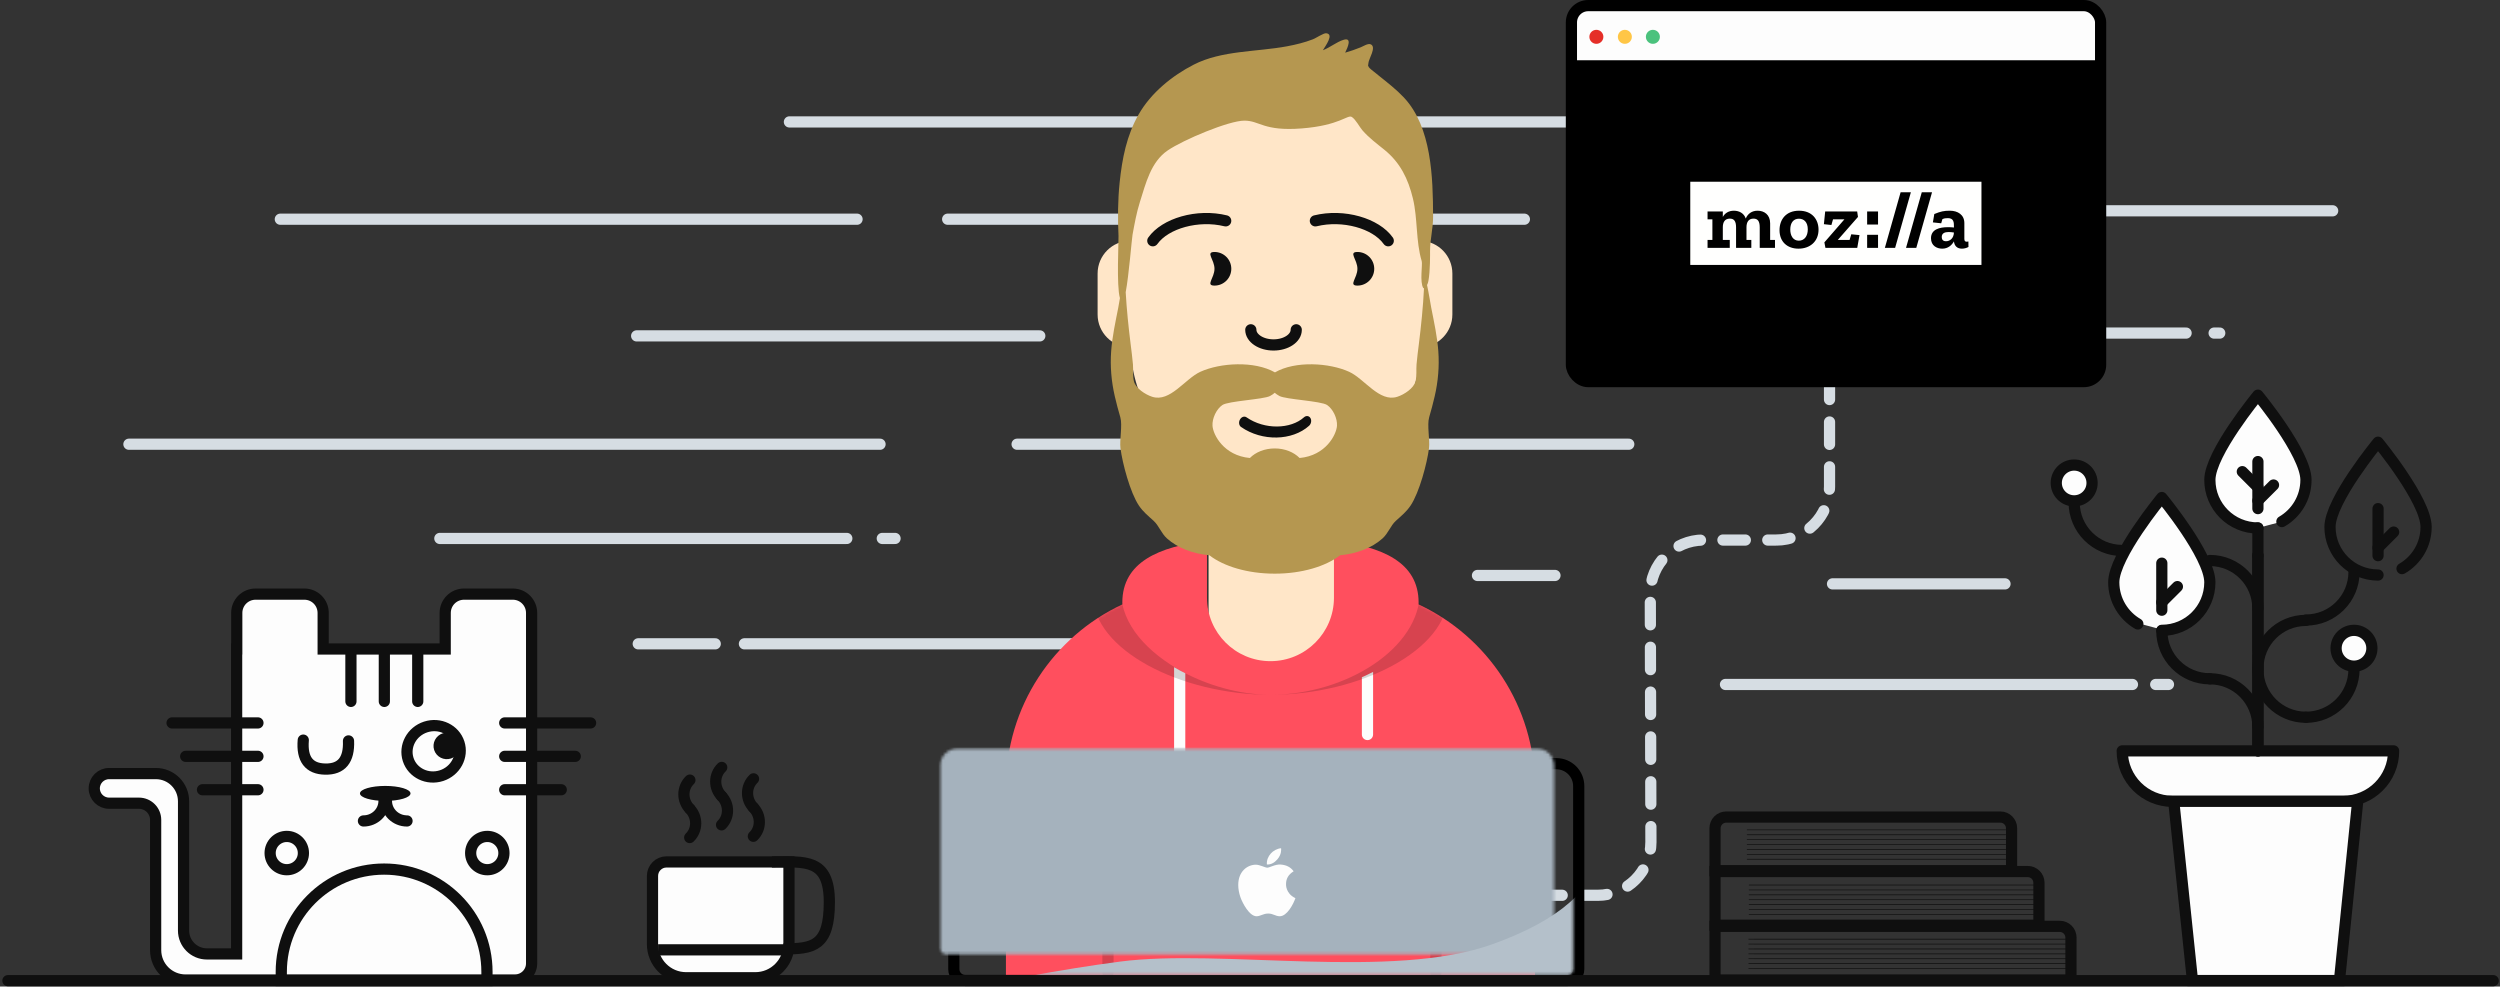 <?xml version="1.0" encoding="UTF-8"?>
<svg width="892px" height="352px" viewBox="0 0 892 352" version="1.1" xmlns="http://www.w3.org/2000/svg" xmlns:xlink="http://www.w3.org/1999/xlink">
    <rect x="0" y="0" width="892" height="352" fill="#333333" stroke="none"/>
    <!-- Generator: Sketch 50.2 (55047) - http://www.bohemiancoding.com/sketch -->
    <title>Chapter III</title>
    <desc>Created with Sketch.</desc>
    <defs>
        <path d="M122.124,143.455 L122.124,213 L72.894,213 L72.894,144.137 C56.833,135.75 45.709,119.205 45.021,100 C45.01,100 44.999,100 44.987,100 C38.531,100 33.298,94.767 33.298,88.311 L33.298,73.689 C33.298,67.233 38.531,62 44.987,62 L44.987,51.891 C44.987,23.232 68.22,5.26447522e-15 96.878,0 C125.537,-5.26447522e-15 148.769,23.232 148.769,51.891 L148.769,62.014 C154.956,62.315 159.88,67.427 159.88,73.689 L159.88,88.311 C159.88,94.584 154.939,99.703 148.735,99.988 C148.07,118.691 137.506,134.873 122.124,143.455 Z" id="path-1"></path>
        <path d="M72.323,0.071 L72.323,20.347 C72.323,32.858 82.464,43 94.975,43 C107.486,43 117.628,32.858 117.628,20.347 L117.628,0.071 C134.712,2.096 147.831,7.663 147.831,22.077 C147.831,22.299 147.828,22.521 147.822,22.741 C172.361,34.215 189.361,59.122 189.361,87.999 L189.361,157.419 L0.589,157.419 L0.589,87.999 C0.589,59.122 17.59,34.215 42.128,22.741 C42.122,22.521 42.119,22.299 42.119,22.077 C42.119,7.663 55.238,2.096 72.323,0.071 Z" id="path-3"></path>
        <path d="M77.819,133.607 C79.93,132.167 92.542,131.616 94.815,130.391 C95.525,130.008 96.076,129.621 96.5,129.237 C96.924,129.621 97.475,130.008 98.185,130.391 C100.458,131.616 113.07,132.167 115.181,133.607 C117.318,135.064 118.879,138.408 118.708,141.023 C118.503,144.161 114.738,151.647 105.369,152.509 C103.324,150.435 100.113,149.097 96.5,149.097 C92.887,149.097 89.676,150.435 87.631,152.509 C78.262,151.647 74.497,144.161 74.293,141.023 C74.122,138.408 75.682,135.064 77.819,133.607 M114.525,148.741 C114.527,148.74 114.528,148.74 114.53,148.74 C114.528,148.74 114.527,148.74 114.525,148.741 M78.462,148.737 C78.466,148.738 78.473,148.74 78.478,148.742 C78.473,148.74 78.468,148.738 78.462,148.737 M41.266,95.448 C39.982,91.262 40.843,75.016 40.76,73.318 C40.454,67.001 40.507,60.494 41.163,54.2 C42.058,45.622 43.656,37.431 47.929,29.946 C52.362,22.18 59.941,16.082 67.615,12.152 C77.57,7.054 90.152,7.629 100.912,5.611 C104.076,5.017 107.155,4.264 110.169,3.098 C111.175,2.709 113.895,0.884 114.829,0.961 C117.833,1.206 114.509,5.6 113.678,7.018 C116.19,6.08 118.519,4.088 121.019,3.313 C124.228,2.318 122.52,6.035 121.625,7.891 C123.494,7.351 125.324,6.725 127.132,5.991 C128.056,5.616 129.775,4.48 130.738,4.907 C132.928,5.878 129.993,10.109 129.918,11.607 C129.858,12.792 129.607,12.019 130.04,13.011 C130.22,13.424 131.724,14.545 131.871,14.67 C132.517,15.219 133.189,15.736 133.849,16.265 C136.844,18.665 139.923,21.059 142.575,23.879 C152.516,34.449 152.946,52.485 153,66.317 C153.014,70.867 151.914,74.258 151.914,78.778 C151.914,79.468 152.009,85.726 151.324,89.352 C151.21,89.954 151.035,90.427 150.837,90.794 C151.474,93.695 152.15,97.933 152.325,98.83 C153.335,104.001 154.492,109.183 154.867,114.432 C155.253,119.826 154.792,125.171 153.579,130.456 C153,132.981 152.323,135.491 151.598,137.985 C150.791,140.755 151.907,146.149 151.546,148.993 C150.863,154.373 148.082,164.867 144.96,169.496 C143.451,171.733 141.682,173.13 139.707,174.933 C137.805,176.669 137.011,179.359 134.959,181.207 C131.134,184.652 125.56,186.703 119.837,187.207 C114.7,191.18 106.164,193.78 96.5,193.78 C86.836,193.78 78.3,191.18 73.164,187.207 C67.439,186.703 61.866,184.652 58.041,181.207 C55.989,179.359 55.195,176.669 53.294,174.933 C51.318,173.13 49.549,171.733 48.04,169.496 C44.918,164.867 42.137,154.373 41.454,148.993 C41.093,146.149 42.209,140.755 41.403,137.985 C40.677,135.491 40,132.981 39.421,130.456 C38.208,125.171 37.747,119.826 38.133,114.432 C38.509,109.183 39.665,104.001 40.675,98.83 C40.764,98.371 40.986,97.033 41.266,95.448 Z M43.32,93.352 C43.672,99.558 44.313,105.717 45.088,111.923 C45.386,114.311 45.699,116.699 45.905,119.094 C46.07,121.029 45.775,123.368 46.289,125.24 C46.945,127.626 50.234,129.852 52.792,130.674 C59.173,132.725 64.497,124.237 69.947,121.754 C77.023,118.531 89.186,117.763 96.579,121.964 C103.814,117.763 115.977,118.531 123.053,121.754 C128.504,124.237 133.827,132.725 140.209,130.674 C142.766,129.852 146.055,127.626 146.711,125.24 C147.225,123.368 146.93,121.029 147.096,119.094 C147.301,116.699 147.614,114.311 147.912,111.923 C148.748,105.232 149.427,98.596 149.758,91.896 C149.63,91.945 149.542,91.946 149.522,91.913 C148.144,89.701 149.31,83.498 148.937,82.264 C146.816,75.248 147.529,67.112 145.815,59.981 C144.095,52.825 141.236,47.073 135.572,42.494 C132.856,40.297 130.087,38.252 127.764,35.573 C126.781,34.44 125.359,31.673 123.99,30.825 C122.494,29.899 119.763,33.856 106.11,34.923 C92.456,35.989 91.195,32.139 85.665,32.139 C80.135,32.139 63.877,38.967 58.286,42.788 C52.283,46.89 50.504,54.502 48.384,61.181 C47.181,64.971 46.487,68.904 45.765,72.819 C45.476,74.39 44.453,87.425 43.32,93.352 Z" id="path-5"></path>
        <path d="M6.618,0.401 L213.58,0.401 C216.894,0.401 219.58,3.088 219.58,6.401 L219.58,71.746 C219.58,72.851 218.685,73.746 217.58,73.746 L2.618,73.746 C1.513,73.746 0.618,72.851 0.618,71.746 L0.618,6.401 C0.618,3.088 3.304,0.401 6.618,0.401 Z" id="path-7"></path>
    </defs>
    <g id="me" stroke="none" stroke-width="1" fill="none" fill-rule="evenodd">
        <g id="Artboard-Copy-5" transform="translate(-6, -3)">
            <g id="Chapter-III" transform="translate(7.5, 5)">
                <g id="Group-33" transform="translate(28, 39)">
                    <g id="Group-32" transform="translate(0.24, 0)">
                        <g id="Group-9-Copy-4" transform="translate(0.76, 0)">
                            <g id="Group-20" transform="translate(13.704, 0.404)" stroke-width="4">
                                <g id="Group-9" transform="translate(0.796, 0.596)" stroke="#D6DDE3" stroke-linecap="round">
                                    <path d="M111.933,150.119 L257.145,150.119" id="Line-Copy"></path>
                                    <path d="M317.903,116.5 L536.146,116.5" id="Line-Copy-2"></path>
                                    <path d="M445.796,1.5 L516.796,1.5" id="Line-Copy-5"></path>
                                    <path d="M236.661,1.5 L432.648,1.5" id="Line-Copy-12"></path>
                                    <path d="M269.796,150.119 L274.357,150.119" id="Line-Copy-6"></path>
                                    <path d="M220.608,187.715 L365.82,187.715" id="Line-Copy-8"></path>
                                    <path d="M182.723,187.715 L210.2,187.715" id="Line-Copy-7"></path>
                                    <path d="M293.126,36.215 L498.904,36.215" id="Line-Copy-4"></path>
                                    <path d="M55.018,36.215 L260.796,36.215" id="Line-Copy-17"></path>
                                    <path d="M182.157,77.844 L326,77.844" id="Line-Copy-18"></path>
                                    <path d="M1,116.5 L269,116.5" id="Line-Copy-19"></path>
                                    <path d="M628.995,76.844 L735.003,76.844" id="Line-Copy-9"></path>
                                    <path d="M608.841,166.326 L670.387,166.326" id="Line-Copy-15"></path>
                                    <path d="M744.999,76.844 L747.006,76.844" id="Line-Copy-14"></path>
                                    <path d="M482.162,163.326 L509.817,163.326" id="Line-Copy-16"></path>
                                    <path d="M680.985,33.215 L787.296,33.215" id="Line-Copy-13"></path>
                                    <path d="M570.652,202.215 L715.864,202.215" id="Line-Copy-11"></path>
                                    <path d="M724.152,202.215 L728.713,202.215" id="Line-Copy-10"></path>
                                </g>
                                <g id="Group-3" transform="translate(189.926, 231.354)" stroke="#0F0F0F">
                                    <g id="Group" transform="translate(0.283, 33.895)">
                                        <path d="M10.395,0.88 L35.087,0.88 C41.715,0.88 47.087,6.252 47.087,12.88 L47.087,37.213 C47.087,39.974 44.849,42.213 42.087,42.213 L-1.605,42.213 L-1.605,12.88 C-1.605,6.252 3.767,0.88 10.395,0.88 Z" id="Rectangle-2" fill="#FDFDFD" transform="translate(22.741, 21.546) rotate(-180) translate(-22.741, -21.546) "></path>
                                        <path d="M40.991,0.881 C52.775,0.881 61.497,-0.555 61.497,15.238 C61.497,31.03 55.722,31.907 45.134,31.907" id="Path-2"></path>
                                        <path d="M0.395,32.251 L47.133,32.251" id="Path-4"></path>
                                    </g>
                                    <g id="Group-3-Copy-2" transform="translate(23.427, 11.382) rotate(46) translate(-23.427, -11.382) translate(15.927, 3.882)" stroke-linecap="round" stroke-linejoin="round">
                                        <path d="M14.733,14.647 C14.733,10.702 11.443,7.503 7.384,7.503" id="Stroke-156"></path>
                                        <path d="M0.036,0.359 C0.036,4.305 3.326,7.504 7.385,7.504" id="Stroke-158"></path>
                                    </g>
                                    <g id="Group-3-Copy-3" transform="translate(12.073, 15.909) rotate(46) translate(-12.073, -15.909) translate(4.573, 8.409)" stroke-linecap="round" stroke-linejoin="round">
                                        <path d="M14.733,14.647 C14.733,10.702 11.443,7.503 7.384,7.503" id="Stroke-156"></path>
                                        <path d="M0.036,0.359 C0.036,4.305 3.326,7.504 7.385,7.504" id="Stroke-158"></path>
                                    </g>
                                    <g id="Group-3-Copy" transform="translate(34.781, 15.459) rotate(46) translate(-34.781, -15.459) translate(27.281, 7.959)" stroke-linecap="round" stroke-linejoin="round">
                                        <path d="M14.733,14.647 C14.733,10.702 11.443,7.503 7.384,7.503" id="Stroke-156"></path>
                                        <path d="M0.036,0.359 C0.036,4.305 3.326,7.504 7.385,7.504" id="Stroke-158"></path>
                                    </g>
                                </g>
                            </g>
                            <g id="Group-8" transform="translate(702.212, 99.904)">
                                <g id="Group-4">
                                    <path d="M30.068,81.442 C24.933,78.48 21.476,72.933 21.476,66.579 C21.476,57.11 38.621,36.336 38.621,36.336 C38.621,36.336 55.767,57.11 55.767,66.579 C55.767,76.049 48.091,83.725 38.621,83.725" id="Fill-59" fill="#FDFDFD"></path>
                                    <path d="M81.466,45.194 C86.601,42.233 90.058,36.685 90.058,30.331 C90.058,20.862 72.913,0.088 72.913,0.088 C72.913,0.088 55.767,20.862 55.767,30.331 C55.767,39.801 63.443,47.477 72.913,47.477" id="Fill-60" fill="#FDFDFD"></path>
                                    <path d="M121.329,127.008 L24.496,127.008 C24.496,136.953 32.557,145.014 42.501,145.014 L103.324,145.014 C113.268,145.014 121.329,136.953 121.329,127.008 L121.329,127.008 Z" id="Stroke-143" stroke="#0F0F0F" stroke-width="4" fill="#FDFDFD" stroke-linecap="round" stroke-linejoin="round"></path>
                                    <polygon id="Path-5" stroke="#0F0F0F" stroke-width="4" fill="#FDFDFD" points="42.876 145.014 49.566 208.956 102.006 208.956 108.515 145.014"></polygon>
                                    <path d="M72.913,127.008 L72.913,92.717" id="Stroke-154" stroke="#0F0F0F" stroke-width="4" stroke-linecap="round" stroke-linejoin="round"></path>
                                    <path d="M72.913,91.531 L72.913,57.24" id="Stroke-155" stroke="#0F0F0F" stroke-width="4" stroke-linecap="round" stroke-linejoin="round"></path>
                                    <path d="M72.913,118.436 C72.913,108.967 65.236,101.29 55.767,101.29" id="Stroke-156" stroke="#0F0F0F" stroke-width="4" stroke-linecap="round" stroke-linejoin="round"></path>
                                    <path d="M90.058,80.448 C80.589,80.448 72.912,88.124 72.912,97.594" id="Stroke-157" stroke="#0F0F0F" stroke-width="4" stroke-linecap="round" stroke-linejoin="round"></path>
                                    <path d="M38.621,84.144 C38.621,93.613 46.298,101.29 55.767,101.29" id="Stroke-158" stroke="#0F0F0F" stroke-width="4" stroke-linecap="round" stroke-linejoin="round"></path>
                                    <path d="M90.058,80.324 C99.527,80.324 107.203,72.647 107.203,63.178" id="Stroke-160" stroke="#0F0F0F" stroke-width="4" stroke-linecap="round" stroke-linejoin="round"></path>
                                    <path d="M38.621,76.819 L38.621,60.03" id="Stroke-163" stroke="#0F0F0F" stroke-width="4" stroke-linecap="round" stroke-linejoin="round"></path>
                                    <path d="M38.621,73.961 L44.187,68.395" id="Stroke-164" stroke="#0F0F0F" stroke-width="4" stroke-linecap="round" stroke-linejoin="round"></path>
                                    <path d="M115.776,57.359 L115.776,40.571" id="Stroke-163-Copy" stroke="#0F0F0F" stroke-width="4" stroke-linecap="round" stroke-linejoin="round"></path>
                                    <path d="M115.776,54.502 L121.342,48.936" id="Stroke-164-Copy" stroke="#0F0F0F" stroke-width="4" stroke-linecap="round" stroke-linejoin="round"></path>
                                    <path d="M81.466,45.194 C86.601,42.233 90.058,36.685 90.058,30.331 C90.058,20.862 72.913,0.088 72.913,0.088 C72.913,0.088 55.767,20.862 55.767,30.331 C55.767,39.801 63.443,47.477 72.913,47.477" id="Stroke-165" stroke="#0F0F0F" stroke-width="4" stroke-linecap="round" stroke-linejoin="round"></path>
                                    <path d="M72.913,47.477 L72.913,57.24" id="Stroke-166" stroke="#0F0F0F" stroke-width="4" stroke-linecap="round" stroke-linejoin="round"></path>
                                    <path d="M72.913,40.571 L72.913,23.783" id="Stroke-167" stroke="#0F0F0F" stroke-width="4" stroke-linecap="round" stroke-linejoin="round"></path>
                                    <path d="M72.913,37.713 L78.479,32.147" id="Stroke-168" stroke="#0F0F0F" stroke-width="4" stroke-linecap="round" stroke-linejoin="round"></path>
                                    <path d="M72.913,32.951 L67.347,27.385" id="Stroke-169" stroke="#0F0F0F" stroke-width="4" stroke-linecap="round" stroke-linejoin="round"></path>
                                    <path d="M72.913,76.226 C72.913,66.758 65.236,59.081 55.767,59.081" id="Stroke-174" stroke="#0F0F0F" stroke-width="4" stroke-linecap="round" stroke-linejoin="round"></path>
                                    <path d="M7.35,38.356 C7.35,47.825 15.027,55.502 24.496,55.502" id="Stroke-159" stroke="#0F0F0F" stroke-width="4" stroke-linecap="round" stroke-linejoin="round"></path>
                                    <path d="M13.741,31.414 C13.741,27.885 10.879,25.024 7.35,25.024 C3.821,25.024 0.96,27.885 0.96,31.414 C0.96,34.943 3.821,37.805 7.35,37.805 C10.879,37.805 13.741,34.943 13.741,31.414 L13.741,31.414 Z" id="Stroke-173" stroke="#0F0F0F" stroke-width="4" fill="#FDFDFD" stroke-linecap="round" stroke-linejoin="round"></path>
                                    <path d="M113.582,90.39 C113.582,86.861 110.721,84 107.192,84 C103.663,84 100.802,86.861 100.802,90.39 C100.802,93.92 103.663,96.781 107.192,96.781 C110.721,96.781 113.582,93.92 113.582,90.39 L113.582,90.39 Z" id="Stroke-173-Copy" stroke="#0F0F0F" stroke-width="4" fill="#FDFDFD" stroke-linecap="round" stroke-linejoin="round"></path>
                                    <path d="M72.901,97.869 C72.901,107.338 80.578,115.015 90.047,115.015" id="Stroke-88" stroke="#0F0F0F" stroke-width="4" stroke-linecap="round" stroke-linejoin="round"></path>
                                    <path d="M90.047,115.015 C99.516,115.015 107.192,107.339 107.192,97.869" id="Stroke-95" stroke="#0F0F0F" stroke-width="4" stroke-linecap="round" stroke-linejoin="round"></path>
                                </g>
                            </g>
                            <g id="Group-19" transform="translate(578.589, 247.464)" stroke="#0F0F0F">
                                <g id="Group-10-Copy" opacity="0.15" transform="translate(15, 45)" stroke-linecap="square" stroke-width="0.25">
                                    <g id="Group-7" transform="translate(0.193, 0.517)">
                                        <g id="Group-5" transform="translate(0.542, 0.113)">
                                            <path d="M1.13,2.747 L114.599,2.747" id="Line-2"></path>
                                            <path d="M1.13,4.494 L114.599,4.494" id="Line-2-Copy"></path>
                                            <path d="M1.13,6.24 L114.599,6.24" id="Line-2-Copy-2"></path>
                                            <path d="M1.13,7.987 L114.599,7.987" id="Line-2-Copy-3"></path>
                                            <path d="M1.13,9.733 L114.599,9.733" id="Line-2-Copy-4"></path>
                                            <path d="M1.13,11.479 L114.599,11.479" id="Line-2-Copy-5"></path>
                                            <path d="M1.13,1.001 L114.599,1.001" id="Line-2-Copy-6"></path>
                                        </g>
                                    </g>
                                </g>
                                <g id="Group-10">
                                    <g id="Group-7" transform="translate(0.193, 39.517)">
                                        <path d="M2.641,2.542 L2.641,21.683 L129.641,21.683 L129.641,6.542 C129.641,4.333 127.85,2.542 125.641,2.542 L2.641,2.542 Z" id="Rectangle-3" stroke-width="4"></path>
                                        <g id="Group-5" transform="translate(13.542, 6.113)" stroke-linecap="round" stroke-width="0.25">
                                            <path d="M1.13,2.747 L114.599,2.747" id="Line-2"></path>
                                            <path d="M1.13,4.494 L114.599,4.494" id="Line-2-Copy"></path>
                                            <path d="M1.13,6.24 L114.599,6.24" id="Line-2-Copy-2"></path>
                                            <path d="M1.13,7.987 L114.599,7.987" id="Line-2-Copy-3"></path>
                                            <path d="M1.13,9.733 L114.599,9.733" id="Line-2-Copy-4"></path>
                                            <path d="M1.13,11.479 L114.599,11.479" id="Line-2-Copy-5"></path>
                                            <path d="M1.13,1.001 L114.599,1.001" id="Line-2-Copy-6"></path>
                                        </g>
                                    </g>
                                    <g id="Group-6" transform="translate(0.193, 20.179)" stroke-width="4">
                                        <path d="M2.641,2.322 L2.641,21.463 L118.214,21.463 L118.214,6.322 C118.214,4.113 116.423,2.322 114.214,2.322 L2.641,2.322 Z" id="Rectangle-3-Copy"></path>
                                    </g>
                                    <g id="Group-6-Copy" transform="translate(0.193, 0.082)">
                                        <path d="M2.641,22.119 L108.449,22.119 L108.449,6.978 C108.449,4.769 106.658,2.978 104.449,2.978 L6.641,2.978 C4.432,2.978 2.641,4.769 2.641,6.978 L2.641,22.119 Z" id="Rectangle-3-Copy" stroke-width="4"></path>
                                        <g id="Group-5-Copy" transform="translate(13.19, 6.549)" stroke-linecap="round" stroke-width="0.25">
                                            <path d="M0.919,2.747 L93.161,2.747" id="Line-2"></path>
                                            <path d="M0.919,4.494 L93.161,4.494" id="Line-2-Copy"></path>
                                            <path d="M0.919,6.24 L93.161,6.24" id="Line-2-Copy-2"></path>
                                            <path d="M0.919,7.987 L93.161,7.987" id="Line-2-Copy-3"></path>
                                            <path d="M0.919,9.733 L93.161,9.733" id="Line-2-Copy-4"></path>
                                            <path d="M0.919,11.479 L93.161,11.479" id="Line-2-Copy-5"></path>
                                            <path d="M0.919,1.001 L93.161,1.001" id="Line-2-Copy-6"></path>
                                        </g>
                                    </g>
                                </g>
                            </g>
                            <g id="Group-21" transform="translate(0.253, 168.693)">
                                <g id="Group-15" transform="translate(90.719, 71.786) scale(-1, 1) translate(-90.719, -71.786) translate(0.719, 0.286)">
                                    <path d="M127.042,21.583 L126.998,21.583 L126.998,8.711 C126.998,5.006 123.995,2.002 120.29,2.002 L102.873,2.002 C99.169,2.002 96.165,5.006 96.165,8.711 L96.165,21.583 L52.625,21.583 L52.625,8.711 C52.625,5.006 49.622,2.002 45.917,2.002 L28.5,2.002 C24.795,2.002 21.792,5.006 21.792,8.711 L21.792,133.767 C21.792,137.035 24.441,139.684 27.708,139.684 L117.152,139.684 L117.152,139.698 L145.273,139.698 C151.164,139.698 155.94,134.923 155.94,129.032 L155.94,82.563 C155.94,79.273 158.608,76.605 161.898,76.605 L172.555,76.605 C175.474,76.605 177.841,74.239 177.841,71.32 C177.841,68.401 175.474,66.034 172.555,66.034 L155.855,66.034 C150.401,66.034 145.98,70.456 145.98,75.909 L145.98,122.047 C145.98,126.649 142.249,130.38 137.647,130.38 L127.042,130.38 L127.042,21.583 Z" id="Combined-Shape" stroke="#0F0F0F" stroke-width="4" fill="#FDFDFD"></path>
                                    <g id="Rectangle-7" transform="translate(34.792, 97.583)" stroke="#0F0F0F" stroke-width="4">
                                        <path d="M2.93,42.285 L76.32,42.285 L76.32,39.22 C76.32,18.954 59.891,2.526 39.625,2.526 C19.359,2.526 2.93,18.954 2.93,39.22 L2.93,42.285 Z"></path>
                                    </g>
                                    <g id="Group-17" transform="translate(41.417, 28.458)">
                                        <g id="Group-23" transform="translate(33.663, 30.31) rotate(209) translate(-33.663, -30.31) translate(5.663, 11.81)">
                                            <path d="M1.973,22.703 C1.58,29.503 4.285,32.903 10.09,32.903 C15.894,32.903 18.569,29.503 18.114,22.703" id="Path-6-Copy-5" stroke="#0F0F0F" stroke-width="4" stroke-linecap="round" stroke-linejoin="round" transform="translate(10.05, 27.803) rotate(-210) translate(-10.05, -27.803) "></path>
                                            <g transform="translate(45.589, 10.055) rotate(349) translate(-45.589, -10.055) translate(36.589, 2.555)">
                                                <ellipse id="Oval-7" stroke="#0F0F0F" stroke-width="4" fill="#FDFDFD" cx="7.756" cy="7.421" rx="9.534" ry="9.131"></ellipse>
                                                <ellipse id="Oval-8" fill="#0F0F0F" cx="12.842" cy="7.79" rx="4.758" ry="4.725"></ellipse>
                                            </g>
                                        </g>
                                    </g>
                                    <g id="Group-18" transform="translate(61.354, 21.958)" stroke="#0F0F0F" stroke-linecap="round" stroke-width="4">
                                        <path d="M1.067,0.617 L1.067,18.319" id="Path-6"></path>
                                        <path d="M12.987,0.617 L12.987,18.319" id="Path-6-Copy-3"></path>
                                        <path d="M24.906,0.617 L24.906,18.319" id="Path-6-Copy-4"></path>
                                    </g>
                                    <g id="Group-18-Copy" transform="translate(134.352, 60.396) rotate(-270) translate(-134.352, -60.396) translate(120.852, 44.396)" stroke="#0F0F0F" stroke-linecap="round" stroke-width="4">
                                        <path d="M1.067,0.275 L1.067,30.916" id="Path-6"></path>
                                        <path d="M12.987,5.132 L12.987,30.916" id="Path-6-Copy-3"></path>
                                        <path d="M24.906,11.128 L24.906,30.916" id="Path-6-Copy-4"></path>
                                    </g>
                                    <g id="Group-18-Copy-2" transform="translate(16.167, 60.396) rotate(-270) translate(-16.167, -60.396) translate(2.667, 44.896)" stroke="#0F0F0F" stroke-linecap="round" stroke-width="4">
                                        <path d="M1.067,0.275 L1.067,30.916" id="Path-6"></path>
                                        <path d="M12.987,0.275 L12.987,25.447" id="Path-6-Copy-3"></path>
                                        <path d="M24.906,0.275 L24.906,20.451" id="Path-6-Copy-4"></path>
                                    </g>
                                    <g id="Group-16" transform="translate(64.25, 69.833)">
                                        <ellipse id="Oval-4" fill="#0F0F0F" cx="9.771" cy="3.282" rx="9.018" ry="2.677"></ellipse>
                                        <path d="M10.198,5.958 C10.198,9.904 13.488,13.102 17.546,13.102" id="Stroke-158" stroke="#0F0F0F" stroke-width="4" stroke-linecap="round" stroke-linejoin="round"></path>
                                        <path d="M1.995,5.958 C1.995,9.904 5.285,13.102 9.344,13.102" id="Stroke-158-Copy" stroke="#0F0F0F" stroke-width="4" stroke-linecap="round" stroke-linejoin="round" transform="translate(5.67, 9.53) scale(-1, 1) translate(-5.67, -9.53) "></path>
                                    </g>
                                    <circle id="Oval-5" stroke="#0F0F0F" stroke-width="4" cx="109.153" cy="94.396" r="5.938"></circle>
                                    <circle id="Oval-5-Copy" stroke="#0F0F0F" stroke-width="4" cx="37.604" cy="94.396" r="5.938"></circle>
                                </g>
                            </g>
                        </g>
                    </g>
                </g>
                <g id="Group-13" transform="translate(356.5, 8)">
                    <g id="Group-Copy-3" transform="translate(0.328, 0.904)">
                        <g id="Body" transform="translate(0, 13)">
                            <mask id="mask-2" fill="white">
                                <use xlink:href="#path-1"></use>
                            </mask>
                            <use fill="#FFE6C8" xlink:href="#path-1"></use>
                            <g id="Group-2" transform="translate(0, 169)">
                                <mask id="mask-4" fill="white">
                                    <use xlink:href="#path-3"></use>
                                </mask>
                                <use id="Hoodie" fill="#FF4F5E" xlink:href="#path-3"></use>
                                <g id="moz-fav-one-color-white-rgb" mask="url(#mask-4)" fill="#FFFFFF" fill-rule="nonzero">
                                    <g transform="translate(75.089, 93.325)" id="Shape">
                                        <path d="M0,0 L0,41.507 L41.507,41.507 L41.507,0 L0,0 Z M37.723,29.909 L30.215,29.909 L30.215,19.777 C30.215,16.664 29.177,15.504 27.163,15.504 C24.721,15.504 23.744,17.274 23.744,19.716 L23.744,25.942 L26.125,25.942 L26.125,29.848 L18.617,29.848 L18.617,19.777 C18.617,16.664 17.579,15.504 15.565,15.504 C13.124,15.504 12.147,17.274 12.147,19.716 L12.147,25.942 L15.565,25.942 L15.565,29.848 L4.578,29.848 L4.578,25.942 L6.959,25.942 L6.959,15.87 L4.578,15.87 L4.578,11.964 L12.086,11.964 L12.086,14.65 C13.185,12.757 15.016,11.598 17.518,11.598 C20.082,11.598 22.463,12.818 23.317,15.443 C24.294,13.062 26.308,11.598 29.116,11.598 C32.351,11.598 35.281,13.551 35.281,17.763 L35.281,26.003 L35.342,26.003 L37.723,26.003 L37.723,29.909 Z"></path>
                                    </g>
                                </g>
                                <path d="M64.589,47.332 L64.589,108.346 C64.589,109.451 63.694,110.346 62.589,110.346 C61.485,110.346 60.589,109.451 60.589,108.346 L60.589,45.15 C61.877,45.916 63.212,46.644 64.589,47.332 Z M131.589,46.821 L131.589,69.173 C131.589,70.278 130.694,71.173 129.589,71.173 C128.485,71.173 127.589,70.278 127.589,69.173 L127.589,48.739 C128.959,48.137 130.294,47.497 131.589,46.821 Z" id="Straps" fill="#FDFDFD" mask="url(#mask-4)"></path>
                                <path d="M94.979,55 C83.755,55 72.275,51.447 63.935,46.952 C51.266,40.125 41.636,29.942 41.636,18.077 C41.636,8.706 47.232,3.074 55.886,-0.276 C41.549,2.571 31.634,8.243 31.634,19.308 C31.634,39.02 63.104,55 94.979,55 Z M134.073,-0.276 C148.41,2.571 158.326,8.243 158.326,19.308 C158.326,39.018 126.861,54.997 94.989,55 C121.828,54.996 148.324,38.467 148.324,18.077 C148.324,8.706 142.727,3.074 134.073,-0.276 Z" id="Shadow" fill-opacity="0.16" fill="#000000" mask="url(#mask-4)"></path>
                                <path d="M154,85.965 L154,154.195" id="Path-8" stroke="#D6424E" stroke-width="4" stroke-linecap="round"></path>
                                <path d="M37,85.965 L37,154.195" id="Path-8-Copy" stroke="#D6424E" stroke-width="4" stroke-linecap="round"></path>
                            </g>
                            <g id="Face" transform="translate(51, 52)">
                                <g id="👃🏽-Nose" transform="translate(36, 41)" stroke="#0F0F0F" stroke-linecap="round" stroke-width="4">
                                    <path d="M0.964,0.771 C0.964,3.754 4.591,6.172 9.066,6.172 C13.54,6.172 17.167,3.754 17.167,0.771" id="Nose"></path>
                                </g>
                                <g id="👁-Eyes" transform="translate(22, 14)" fill="#0F0F0F">
                                    <path d="M2,12 C5.314,12 8,9.314 8,6 C8,2.686 5.314,1.13686838e-13 2,1.13686838e-13 C-1.314,1.13686838e-13 2,2.686 2,6 C2,9.314 -1.314,12 2,12 Z" id="Eye"></path>
                                    <path d="M53,12 C56.314,12 59,9.314 59,6 C59,2.686 56.314,1.13686838e-13 53,1.13686838e-13 C49.686,1.13686838e-13 53,2.686 53,6 C53,9.314 49.686,12 53,12 Z" id="Eye"></path>
                                </g>
                                <g id="I-Browse" fill="#0F0F0F" fill-rule="nonzero">
                                    <path d="M3.63,11.159 C7.545,5.65 18.278,2.561 27.523,4.831 C28.596,5.095 29.679,4.439 29.942,3.366 C30.206,2.293 29.55,1.21 28.477,0.947 C17.74,-1.69 5.312,1.887 0.37,8.841 C-0.27,9.742 -0.059,10.99 0.841,11.63 C1.742,12.27 2.99,12.059 3.63,11.159 Z" id="Eyebrow"></path>
                                    <path d="M36.24,80.121 C39.435,74.612 48.192,71.523 55.735,73.794 C56.611,74.057 57.494,73.401 57.709,72.328 C57.924,71.256 57.389,70.173 56.514,69.909 C47.753,67.273 37.613,70.85 33.58,77.804 C33.058,78.704 33.23,79.953 33.965,80.593 C34.699,81.233 35.718,81.022 36.24,80.121 Z" id="Eyebrow-Copy" transform="translate(45.517, 75.002) rotate(198) translate(-45.517, -75.002) "></path>
                                    <path d="M61.63,11.159 C65.545,5.65 76.278,2.561 85.523,4.831 C86.596,5.095 87.679,4.439 87.942,3.366 C88.206,2.293 87.55,1.21 86.477,0.947 C75.74,-1.69 63.312,1.887 58.37,8.841 C57.73,9.742 57.941,10.99 58.841,11.63 C59.742,12.27 60.99,12.059 61.63,11.159 Z" id="Eyebrow" transform="translate(73, 6.039) scale(-1, 1) translate(-73, -6.039) "></path>
                                </g>
                            </g>
                        </g>
                        <mask id="mask-6" fill="white">
                            <use xlink:href="#path-5"></use>
                        </mask>
                        <use id="Combined-Shape" fill="#B59750" xlink:href="#path-5"></use>
                    </g>
                </g>
                <path d="M547.895,317.441 L568.55,317.441 C579.044,317.441 587.55,308.934 587.55,298.441 C587.55,298.424 587.55,298.408 587.55,298.392 L587.325,209.735 C587.299,199.241 595.784,190.713 606.277,190.687 C606.293,190.687 606.309,190.687 606.325,190.687 L632.278,190.687 C642.772,190.687 651.278,182.18 651.278,171.687 L651.278,129.154" id="Path-7" stroke="#D6DDE3" stroke-width="4" stroke-linecap="round" stroke-dasharray="8,8,8"></path>
                <g id="Group-11" transform="translate(340, 271.404)">
                    <g id="Group-12" transform="translate(0.209, 0.677)">
                        <g id="Path-12">
                            <mask id="mask-8" fill="white">
                                <use xlink:href="#path-7"></use>
                            </mask>
                            <path stroke="#000000" stroke-width="4" d="M6.618,-1.599 L213.58,-1.599 C217.998,-1.599 221.58,1.983 221.58,6.401 L221.58,71.746 C221.58,73.956 219.789,75.746 217.58,75.746 L2.618,75.746 C0.409,75.746 -1.382,73.956 -1.382,71.746 L-1.382,6.401 C-1.382,1.983 2.2,-1.599 6.618,-1.599 Z"></path>
                            <rect id="Rectangle" fill="#A5B2BD" mask="url(#mask-8)" x="-6.802" y="-7.373" width="240" height="97"></rect>
                            <path d="M24.9,74.301 C36.558,72.138 47.583,70.375 57.976,69.012 C93.894,64.302 155.048,75.716 190.898,62.783 C214.799,54.161 227.493,42.956 228.981,29.168 L225.555,74.301 L24.9,74.301 Z" fill="#B4C0CA" mask="url(#mask-8)"></path>
                        </g>
                        <path d="M117.148,41.397 C117.138,39.409 118.037,37.909 119.857,36.803 C118.839,35.346 117.3,34.544 115.268,34.387 C113.345,34.235 111.243,35.509 110.474,35.509 C109.661,35.509 107.798,34.441 106.335,34.441 C103.312,34.49 100.099,36.852 100.099,41.658 C100.099,43.077 100.359,44.545 100.879,46.057 C101.573,48.045 104.076,52.921 106.687,52.84 C108.052,52.807 109.017,51.87 110.793,51.87 C112.516,51.87 113.41,52.84 114.933,52.84 C117.566,52.802 119.83,48.37 120.491,46.376 C116.959,44.713 117.148,41.5 117.148,41.397 Z M114.082,32.502 C115.561,30.746 115.426,29.148 115.382,28.574 C114.077,28.65 112.565,29.462 111.704,30.465 C110.756,31.537 110.198,32.865 110.317,34.36 C111.731,34.468 113.02,33.742 114.082,32.502 Z" id="Shape" fill="#FDFDFD" fill-rule="nonzero"></path>
                    </g>
                </g>
                <g id="Group-8" transform="translate(752.212, 154.904)" stroke="#0F0F0F" stroke-linecap="round" stroke-linejoin="round" stroke-width="4">
                    <g id="Group-4" transform="translate(0, 0)">
                        <path d="M51.913,111.008 L51.913,76.717" id="Stroke-154"></path>
                        <path d="M51.913,75.531 L51.913,41.24" id="Stroke-155"></path>
                        <path d="M9.068,65.717 C3.933,62.756 0.476,57.208 0.476,50.854 C0.476,41.385 17.621,20.611 17.621,20.611 C17.621,20.611 34.767,41.385 34.767,50.854 C34.767,60.324 27.09,68 17.621,68" id="Stroke-161"></path>
                        <path d="M86.223,45.983 C81.088,43.021 77.631,37.474 77.631,31.119 C77.631,21.65 94.776,0.876 94.776,0.876 C94.776,0.876 111.922,21.65 111.922,31.119 C111.922,40.589 104.246,48.265 94.776,48.265" id="Stroke-161-Copy" transform="translate(94.776, 24.571) scale(-1, 1) translate(-94.776, -24.571) "></path>
                    </g>
                </g>
                <g id="Group-19" transform="translate(620.606, 312)" stroke="#0F0F0F" stroke-linecap="round" stroke-width="0.25">
                    <g id="Group-10">
                        <g id="Group-6" transform="translate(0.193, 0.179)">
                            <g id="Group-5-Copy" transform="translate(0.762, 0.605)">
                                <path d="M1.018,2.747 L103.252,2.747" id="Line-2"></path>
                                <path d="M1.018,4.494 L103.252,4.494" id="Line-2-Copy"></path>
                                <path d="M1.018,6.24 L103.252,6.24" id="Line-2-Copy-2"></path>
                                <path d="M1.018,7.987 L103.252,7.987" id="Line-2-Copy-3"></path>
                                <path d="M1.018,9.733 L103.252,9.733" id="Line-2-Copy-4"></path>
                                <path d="M1.018,11.479 L103.252,11.479" id="Line-2-Copy-5"></path>
                                <path d="M1.018,1.001 L103.252,1.001" id="Line-2-Copy-6"></path>
                            </g>
                        </g>
                    </g>
                </g>
                <path d="M1.328,347.904 L888.078,347.904" id="Line" stroke="#0F0F0F" stroke-width="4" stroke-linecap="round"></path>
                <g id="Group-14" transform="translate(559, 0)">
                    <g id="Rectangle-4">
                        <g id="Group-22">
                            <rect id="Rectangle-4" fill="#FDFDFD" x="1.363" y="0.811" width="186.363" height="20.689"></rect>
                            <path d="M1.409,21.5 L187.772,21.5 L187.772,129.152 C187.772,131.914 185.533,134.152 182.772,134.152 L6.409,134.152 C3.648,134.152 1.409,131.914 1.409,129.152 L1.409,21.5 Z" id="Rectangle-4-Copy" fill="#000000"></path>
                            <rect id="Mask" stroke="#000000" stroke-width="4" stroke-linecap="round" x="0.181" y="0" width="188.819" height="134.152" rx="6"></rect>
                            <g transform="translate(0, 8)">
                                <path d="M1.499,13.5 L188.023,13.5" id="Line-3" stroke="#000000" stroke-width="4" stroke-linecap="square"></path>
                                <circle id="Oval" fill="#E52F28" cx="9.087" cy="3.14" r="2.5"></circle>
                                <circle id="Oval-Copy" fill="#FFC646" cx="19.249" cy="3.14" r="2.5"></circle>
                                <circle id="Oval-Copy-2" fill="#4BC27D" cx="29.249" cy="3.14" r="2.5"></circle>
                            </g>
                        </g>
                    </g>
                </g>
                <g id="Group" transform="translate(601.59, 62.826)">
                    <path d="M38.761,13.207 C36.859,13.207 35.677,14.619 35.677,17.068 C35.677,19.316 36.715,21.045 38.732,21.045 C40.663,21.045 41.931,19.489 41.931,17.011 C41.931,14.388 40.519,13.207 38.761,13.207" id="Fill-1" fill="#FFFFFE"></path>
                    <g id="Group-5"></g>
                    <path d="M89.722,19.748 C89.722,20.584 90.125,21.247 91.249,21.247 C92.575,21.247 93.986,20.296 94.073,18.135 C93.468,18.048 92.805,17.962 92.2,17.962 C90.874,17.962 89.722,18.336 89.722,19.748" id="Fill-2" fill="#FFFFFE"></path>
                    <path d="M96.926,23.898 C95.197,23.898 94.246,22.89 94.073,21.304 C93.324,22.63 91.998,23.898 89.894,23.898 C88.021,23.898 85.889,22.89 85.889,20.181 C85.889,16.982 88.972,16.233 91.94,16.233 C92.661,16.233 93.41,16.262 94.073,16.348 L94.073,15.916 C94.073,14.59 94.044,13.005 91.94,13.005 C91.163,13.005 90.557,13.063 89.952,13.38 L89.532,14.842 L86.564,14.525 L87.07,11.536 C89.347,10.613 90.499,10.354 92.632,10.354 C95.427,10.354 97.791,11.795 97.791,14.763 L97.791,20.411 C97.791,21.161 98.079,21.42 98.684,21.42 C98.857,21.42 99.029,21.391 99.232,21.333 L99.26,23.293 C98.569,23.668 97.733,23.898 96.926,23.898 Z M76.979,23.61 L82.598,3.783 L86.258,3.783 L80.639,23.61 L76.979,23.61 Z M69.429,23.61 L75.048,3.783 L78.707,3.783 L73.088,23.61 L69.429,23.61 Z M63.105,15.282 L66.995,15.282 L66.995,10.613 L63.105,10.613 L63.105,15.282 Z M63.105,23.61 L66.995,23.61 L66.995,18.941 L63.105,18.941 L63.105,23.61 Z M59.576,23.61 L48.222,23.61 L47.847,21.65 L54.994,13.437 L50.931,13.437 L50.354,15.455 L47.674,15.166 L48.135,10.613 L59.547,10.613 L59.836,12.573 L52.631,20.786 L56.838,20.786 L57.443,18.769 L60.383,19.057 L59.576,23.61 Z M38.617,23.898 C34.611,23.898 31.844,21.449 31.844,17.299 C31.844,13.495 34.15,10.354 38.818,10.354 C43.487,10.354 45.763,13.495 45.763,17.126 C45.763,21.276 42.766,23.898 38.617,23.898 Z M30.227,23.61 L24.78,23.61 L24.78,16.29 C24.78,14.043 24.031,13.178 22.562,13.178 C20.775,13.178 20.054,14.446 20.054,16.262 L20.054,20.786 L21.783,20.786 L21.783,23.61 L16.337,23.61 L16.337,16.29 C16.337,14.043 15.588,13.178 14.118,13.178 C12.331,13.178 11.611,14.446 11.611,16.262 L11.611,20.786 L14.089,20.786 L14.089,23.61 L6.164,23.61 L6.164,20.786 L7.893,20.786 L7.893,13.437 L6.164,13.437 L6.164,10.613 L11.611,10.613 L11.611,12.573 C12.389,11.19 13.743,10.354 15.559,10.354 C17.432,10.354 19.161,11.247 19.795,13.149 C20.515,11.42 21.985,10.354 24.031,10.354 C26.365,10.354 28.498,11.766 28.498,14.85 L28.498,20.786 L30.227,20.786 L30.227,23.61 Z M0,29.714 L103.894,29.714 L103.894,0.007 L0,0.007 L0,29.714 Z" id="Fill-4" fill="#FFFFFE"></path>
                </g>
            </g>
        </g>
    </g>
</svg>